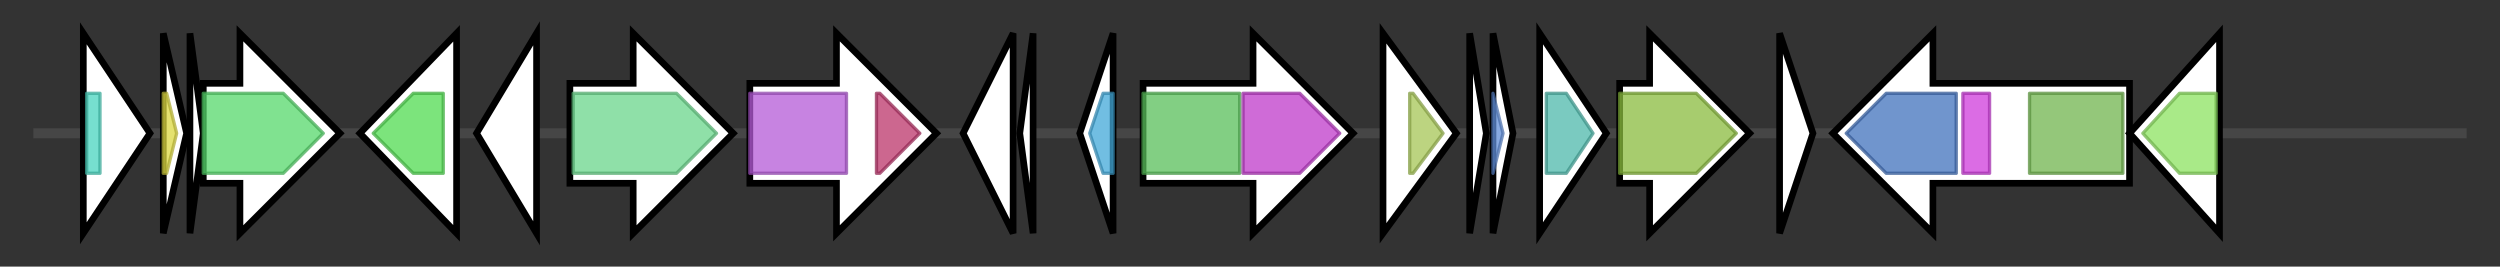 <svg version="1.1" baseProfile="full" xmlns="http://www.w3.org/2000/svg" width="750.167" height="80">
	<rect width="100%" height="100%" fill="#333333" stroke="none"/>
	<g>
		<line x1="10" y1="40.0" x2="740.167" y2="40.0" style="stroke:rgb(70,70,70); stroke-width:3 "/>
		<g>
			<title> (APKJPGIF_01976)
hypothetical protein</title>
			<polygon class=" (APKJPGIF_01976)
hypothetical protein" points="25,10 45,40 25,70" fill="rgb(255,255,255)" fill-opacity="1.0" stroke="rgb(0,0,0)" stroke-width="2"  />
			<g>
				<title>TetR_N (PF00440)
"Bacterial regulatory proteins, tetR family"</title>
				<rect class="PF00440" x="26" y="28" stroke-linejoin="round" width="4" height="24" fill="rgb(73,212,190)" stroke="rgb(58,169,152)" stroke-width="1" opacity="0.75" />
			</g>
		</g>
		<g>
			<title>fer (APKJPGIF_01977)
Ferredoxin</title>
			<polygon class="fer (APKJPGIF_01977)
Ferredoxin" points="49,10 56,40 49,70" fill="rgb(255,255,255)" fill-opacity="1.0" stroke="rgb(0,0,0)" stroke-width="2"  />
			<g>
				<title>Fer4_13 (PF13370)
"4Fe-4S single cluster domain of Ferredoxin I"</title>
				<polygon class="PF13370" points="49,28 50,28 53,40 50,52 49,52" stroke-linejoin="round" width="6" height="24" fill="rgb(220,216,65)" stroke="rgb(176,172,52)" stroke-width="1" opacity="0.75" />
			</g>
		</g>
		<g>
			<title> (APKJPGIF_01978)
hypothetical protein</title>
			<polygon class=" (APKJPGIF_01978)
hypothetical protein" points="57,10 61,40 57,70" fill="rgb(255,255,255)" fill-opacity="1.0" stroke="rgb(0,0,0)" stroke-width="2"  />
		</g>
		<g>
			<title> (APKJPGIF_01979)
Cytochrome P450(BM-1)</title>
			<polygon class=" (APKJPGIF_01979)
Cytochrome P450(BM-1)" points="61,25 72,25 72,10 102,40 72,70 72,55 61,55" fill="rgb(255,255,255)" fill-opacity="1.0" stroke="rgb(0,0,0)" stroke-width="2"  />
			<g>
				<title>p450 (PF00067)
"Cytochrome P450"</title>
				<polygon class="PF00067" points="61,28 85,28 97,40 85,52 61,52" stroke-linejoin="round" width="39" height="24" fill="rgb(85,216,107)" stroke="rgb(68,172,85)" stroke-width="1" opacity="0.75" />
			</g>
		</g>
		<g>
			<title> (APKJPGIF_01980)
hypothetical protein</title>
			<polygon class=" (APKJPGIF_01980)
hypothetical protein" points="108,40 137,10 137,70" fill="rgb(255,255,255)" fill-opacity="1.0" stroke="rgb(0,0,0)" stroke-width="2"  />
			<g>
				<title>OpuAC (PF04069)
"Substrate binding domain of ABC-type glycine betaine transport system"</title>
				<polygon class="PF04069" points="112,40 124,28 133,28 133,52 124,52" stroke-linejoin="round" width="24" height="24" fill="rgb(81,218,80)" stroke="rgb(64,174,64)" stroke-width="1" opacity="0.75" />
			</g>
		</g>
		<g>
			<title>opcR_1 (APKJPGIF_01981)
HTH-type transcriptional repressor OpcR</title>
			<polygon class="opcR_1 (APKJPGIF_01981)
HTH-type transcriptional repressor OpcR" points="143,40 161,10 161,70" fill="rgb(255,255,255)" fill-opacity="1.0" stroke="rgb(0,0,0)" stroke-width="2"  />
		</g>
		<g>
			<title>gbsA_2 (APKJPGIF_01982)
Betaine aldehyde dehydrogenase</title>
			<polygon class="gbsA_2 (APKJPGIF_01982)
Betaine aldehyde dehydrogenase" points="171,25 190,25 190,10 220,40 190,70 190,55 171,55" fill="rgb(255,255,255)" fill-opacity="1.0" stroke="rgb(0,0,0)" stroke-width="2"  />
			<g>
				<title>Aldedh (PF00171)
"Aldehyde dehydrogenase family"</title>
				<polygon class="PF00171" points="172,28 203,28 215,40 203,52 172,52" stroke-linejoin="round" width="46" height="24" fill="rgb(105,213,139)" stroke="rgb(84,170,111)" stroke-width="1" opacity="0.75" />
			</g>
		</g>
		<g>
			<title>betA (APKJPGIF_01983)
Oxygen-dependent choline dehydrogenase</title>
			<polygon class="betA (APKJPGIF_01983)
Oxygen-dependent choline dehydrogenase" points="225,25 251,25 251,10 281,40 251,70 251,55 225,55" fill="rgb(255,255,255)" fill-opacity="1.0" stroke="rgb(0,0,0)" stroke-width="2"  />
			<g>
				<title>GMC_oxred_N (PF00732)
"GMC oxidoreductase"</title>
				<rect class="PF00732" x="225" y="28" stroke-linejoin="round" width="29" height="24" fill="rgb(180,89,214)" stroke="rgb(143,71,171)" stroke-width="1" opacity="0.75" />
			</g>
			<g>
				<title>GMC_oxred_C (PF05199)
"GMC oxidoreductase"</title>
				<polygon class="PF05199" points="263,28 264,28 276,40 276,40 264,52 263,52" stroke-linejoin="round" width="13" height="24" fill="rgb(186,52,106)" stroke="rgb(148,41,84)" stroke-width="1" opacity="0.75" />
			</g>
		</g>
		<g>
			<title> (APKJPGIF_01984)
hypothetical protein</title>
			<polygon class=" (APKJPGIF_01984)
hypothetical protein" points="289,40 304,10 304,70" fill="rgb(255,255,255)" fill-opacity="1.0" stroke="rgb(0,0,0)" stroke-width="2"  />
		</g>
		<g>
			<title> (APKJPGIF_01985)
hypothetical protein</title>
			<polygon class=" (APKJPGIF_01985)
hypothetical protein" points="306,40 310,10 310,70" fill="rgb(255,255,255)" fill-opacity="1.0" stroke="rgb(0,0,0)" stroke-width="2"  />
		</g>
		<g>
			<title> (APKJPGIF_01986)
hypothetical protein</title>
			<polygon class=" (APKJPGIF_01986)
hypothetical protein" points="324,40 334,10 334,70" fill="rgb(255,255,255)" fill-opacity="1.0" stroke="rgb(0,0,0)" stroke-width="2"  />
			<g>
				<title>DUF2515 (PF10720)
"Protein of unknown function (DUF2515)"</title>
				<polygon class="PF10720" points="327,40 331,28 334,28 334,52 331,52" stroke-linejoin="round" width="10" height="24" fill="rgb(66,168,216)" stroke="rgb(52,134,172)" stroke-width="1" opacity="0.75" />
			</g>
		</g>
		<g>
			<title>sqhC (APKJPGIF_01987)
Sporulenol synthase</title>
			<polygon class="sqhC (APKJPGIF_01987)
Sporulenol synthase" points="343,25 376,25 376,10 406,40 376,70 376,55 343,55" fill="rgb(255,255,255)" fill-opacity="1.0" stroke="rgb(0,0,0)" stroke-width="2"  />
			<g>
				<title>SQHop_cyclase_N (PF13249)
"Squalene-hopene cyclase N-terminal domain"</title>
				<rect class="PF13249" x="343" y="28" stroke-linejoin="round" width="29" height="24" fill="rgb(88,190,89)" stroke="rgb(70,152,71)" stroke-width="1" opacity="0.75" />
			</g>
			<g>
				<title>SQHop_cyclase_C (PF13243)
"Squalene-hopene cyclase C-terminal domain"</title>
				<polygon class="PF13243" points="373,28 390,28 402,40 390,52 373,52" stroke-linejoin="round" width="31" height="24" fill="rgb(191,58,201)" stroke="rgb(152,46,160)" stroke-width="1" opacity="0.75" />
			</g>
		</g>
		<g>
			<title> (APKJPGIF_01988)
hypothetical protein</title>
			<polygon class=" (APKJPGIF_01988)
hypothetical protein" points="415,10 437,40 415,70" fill="rgb(255,255,255)" fill-opacity="1.0" stroke="rgb(0,0,0)" stroke-width="2"  />
			<g>
				<title>DUF421 (PF04239)
"Protein of unknown function (DUF421)"</title>
				<polygon class="PF04239" points="423,28 424,28 433,40 424,52 423,52" stroke-linejoin="round" width="11" height="24" fill="rgb(165,197,85)" stroke="rgb(132,157,68)" stroke-width="1" opacity="0.75" />
			</g>
		</g>
		<g>
			<title> (APKJPGIF_01989)
hypothetical protein</title>
			<polygon class=" (APKJPGIF_01989)
hypothetical protein" points="441,10 446,40 441,70" fill="rgb(255,255,255)" fill-opacity="1.0" stroke="rgb(0,0,0)" stroke-width="2"  />
		</g>
		<g>
			<title> (APKJPGIF_01990)
hypothetical protein</title>
			<polygon class=" (APKJPGIF_01990)
hypothetical protein" points="448,10 454,40 448,70" fill="rgb(255,255,255)" fill-opacity="1.0" stroke="rgb(0,0,0)" stroke-width="2"  />
			<g>
				<title>YjzC (PF14168)
"YjzC-like protein"</title>
				<polygon class="PF14168" points="448,28 448,28 451,40 448,52 448,52" stroke-linejoin="round" width="5" height="24" fill="rgb(96,141,215)" stroke="rgb(76,112,172)" stroke-width="1" opacity="0.75" />
			</g>
		</g>
		<g>
			<title> (APKJPGIF_01991)
hypothetical protein</title>
			<polygon class=" (APKJPGIF_01991)
hypothetical protein" points="462,10 482,40 462,70" fill="rgb(255,255,255)" fill-opacity="1.0" stroke="rgb(0,0,0)" stroke-width="2"  />
			<g>
				<title>DUF2254 (PF10011)
"Predicted membrane protein (DUF2254)"</title>
				<polygon class="PF10011" points="464,28 470,28 478,40 470,52 464,52" stroke-linejoin="round" width="17" height="24" fill="rgb(78,184,171)" stroke="rgb(62,147,136)" stroke-width="1" opacity="0.75" />
			</g>
		</g>
		<g>
			<title> (APKJPGIF_01992)
IS256 family transposase IS654</title>
			<polygon class=" (APKJPGIF_01992)
IS256 family transposase IS654" points="486,25 495,25 495,10 525,40 495,70 495,55 486,55" fill="rgb(255,255,255)" fill-opacity="1.0" stroke="rgb(0,0,0)" stroke-width="2"  />
			<g>
				<title>Transposase_mut (PF00872)
"Transposase, Mutator family"</title>
				<polygon class="PF00872" points="486,28 509,28 521,40 509,52 486,52" stroke-linejoin="round" width="36" height="24" fill="rgb(137,187,62)" stroke="rgb(109,149,49)" stroke-width="1" opacity="0.75" />
			</g>
		</g>
		<g>
			<title> (APKJPGIF_01993)
hypothetical protein</title>
			<polygon class=" (APKJPGIF_01993)
hypothetical protein" points="534,10 544,40 534,70" fill="rgb(255,255,255)" fill-opacity="1.0" stroke="rgb(0,0,0)" stroke-width="2"  />
		</g>
		<g>
			<title>ppdK (APKJPGIF_01994)
Pyruvate, phosphate dikinase</title>
			<polygon class="ppdK (APKJPGIF_01994)
Pyruvate, phosphate dikinase" points="639,25 580,25 580,10 550,40 580,70 580,55 639,55" fill="rgb(255,255,255)" fill-opacity="1.0" stroke="rgb(0,0,0)" stroke-width="2"  />
			<g>
				<title>PEP-utilizers_C (PF02896)
"PEP-utilising enzyme, TIM barrel domain"</title>
				<polygon class="PF02896" points="554,40 566,28 587,28 587,52 566,52" stroke-linejoin="round" width="36" height="24" fill="rgb(65,113,188)" stroke="rgb(52,90,150)" stroke-width="1" opacity="0.75" />
			</g>
			<g>
				<title>PEP-utilizers (PF00391)
"PEP-utilising enzyme, mobile domain"</title>
				<rect class="PF00391" x="589" y="28" stroke-linejoin="round" width="8" height="24" fill="rgb(206,59,219)" stroke="rgb(164,47,175)" stroke-width="1" opacity="0.75" />
			</g>
			<g>
				<title>PPDK_N (PF01326)
"Pyruvate phosphate dikinase, PEP/pyruvate binding domain"</title>
				<rect class="PF01326" x="609" y="28" stroke-linejoin="round" width="28" height="24" fill="rgb(112,180,78)" stroke="rgb(89,144,62)" stroke-width="1" opacity="0.75" />
			</g>
		</g>
		<g>
			<title>yqfL_1 (APKJPGIF_01995)
Putative pyruvate, phosphate dikinase regulatory protein</title>
			<polygon class="yqfL_1 (APKJPGIF_01995)
Putative pyruvate, phosphate dikinase regulatory protein" points="639,40 666,10 666,70" fill="rgb(255,255,255)" fill-opacity="1.0" stroke="rgb(0,0,0)" stroke-width="2"  />
			<g>
				<title>Kinase-PPPase (PF03618)
"Kinase/pyrophosphorylase"</title>
				<polygon class="PF03618" points="643,40 654,28 665,28 665,52 654,52" stroke-linejoin="round" width="25" height="24" fill="rgb(140,226,96)" stroke="rgb(112,180,76)" stroke-width="1" opacity="0.75" />
			</g>
		</g>
	</g>
</svg>

